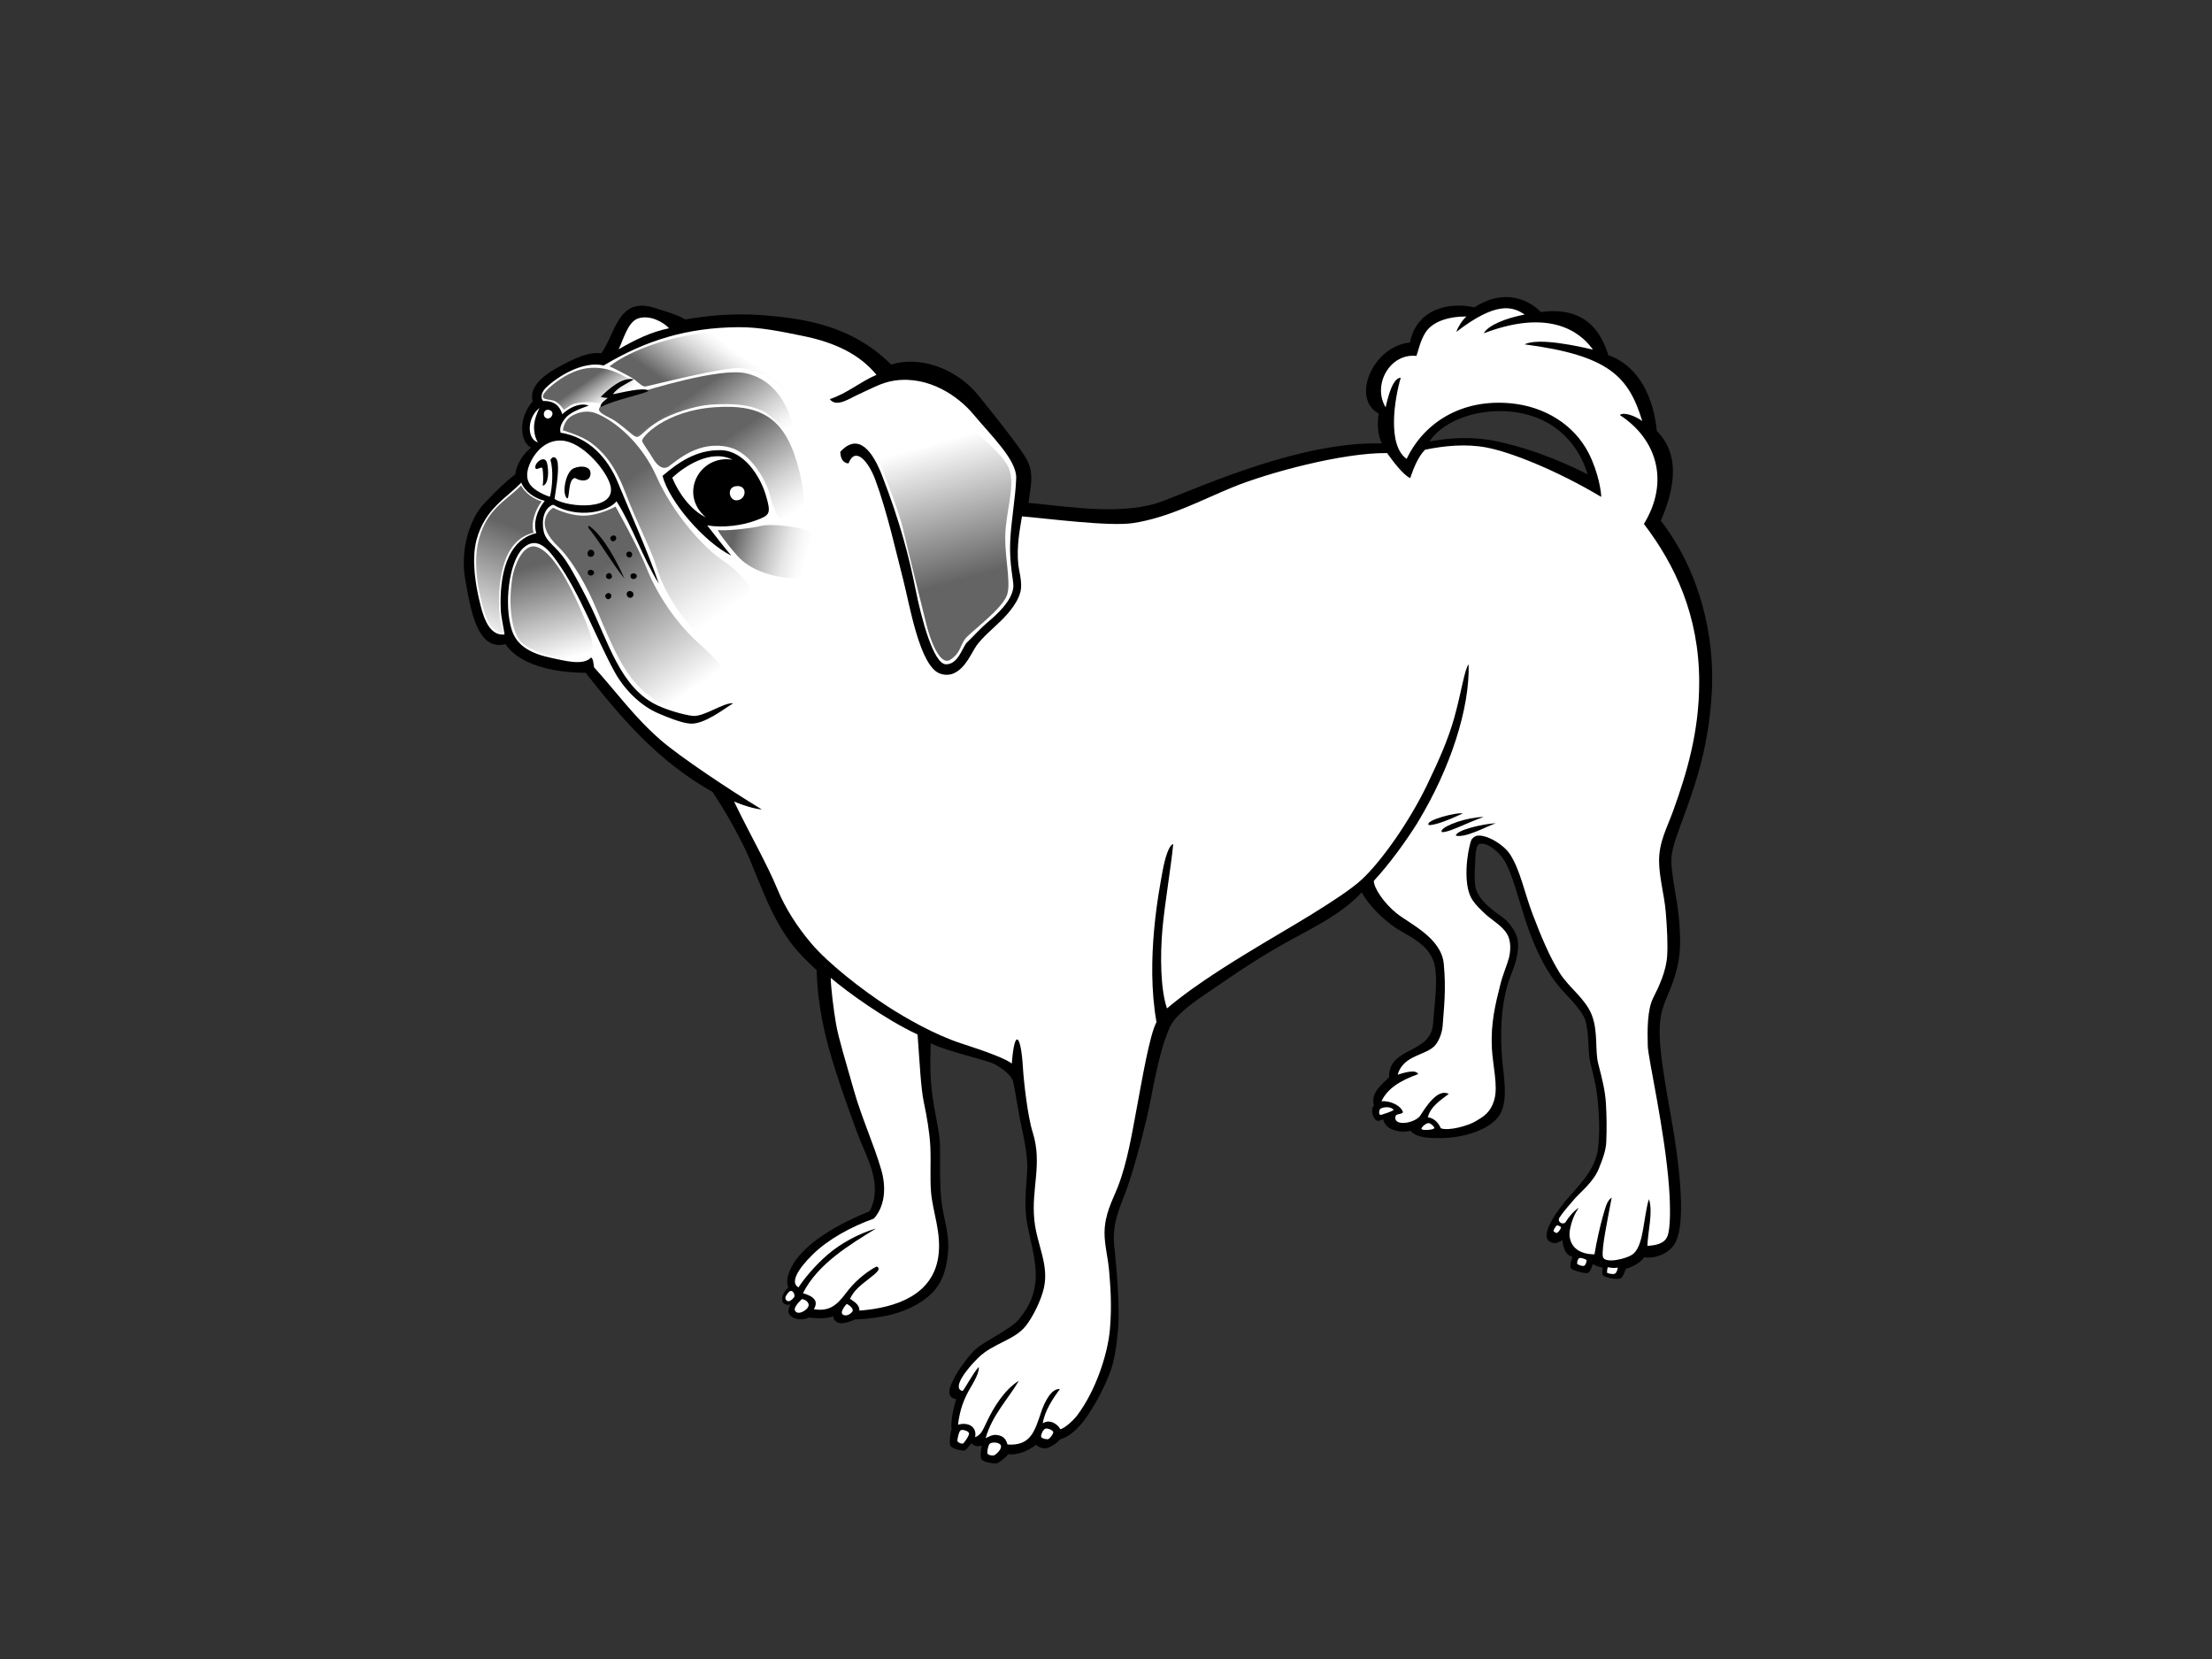 <?xml version="1.0" encoding="utf-8"?>
<!-- Generator: Adobe Illustrator 17.0.0, SVG Export Plug-In . SVG Version: 6.00 Build 0)  -->
<!DOCTYPE svg PUBLIC "-//W3C//DTD SVG 1.1//EN" "http://www.w3.org/Graphics/SVG/1.1/DTD/svg11.dtd">
<svg version="1.1" id="Layer_1" xmlns="http://www.w3.org/2000/svg" xmlns:xlink="http://www.w3.org/1999/xlink" x="0px" y="0px"
	 width="800px" height="600px" viewBox="0 0 800 600" enable-background="new 0 0 800 600" xml:space="preserve">
<rect x="0" y="0" width="800" height="600" fill="#333333" stroke="none"/>
<g>
	<path fill-rule="evenodd" clip-rule="evenodd" d="M600.673,188.326c3.657-8.618,8.293-22.755-1.469-32.451
		c-1.031-11.158-5.968-23.373-17.472-27.383c-1.763-4.915-5.828-18.197-24.449-15.635c-4.167-4.304-13.199-8.812-24.002-1.692
		c-9.205-2.074-20.901,0.5-23.35,12.701c-13.554,1.365-21.394,20.307-11.305,25.698c-0.595,3.33-0.37,7.75,1.157,10.81
		c-28.659-0.799-63.088,14.656-78.918,20.748c-14.431,5.551-33.809,2.143-48.904,0.742c0.751-5.733,2.062-10.118-0.37-15.192
		c-1.633-3.406-9.75-13.801-17.785-23.71c-8.037-9.909-21.351-14.329-31.493-11.113c-14.419-14.31-31.647-16.576-45.568-17.785
		c-11.449-0.988-21.776,0.216-28.899,1.484c-3.22-1.946-8.171-3.214-10.744-4.079c-13.723-4.608-14.511,9.395-19.635,16.304
		c-4.893-0.519-9.465,1.706-15.875,5.2c-3.58,1.948-10.541,6.409-8.956,12.187c-5.615,6.601-4.316,14.844-0.588,16.735
		c-3.18,2.51-5.429,6.641-5.653,9.618c-3.189,2.422-5.765,4.814-11.159,10.426c-5.394,5.615-8.89,16.924-6.973,27.68
		c1.984,11.116,4.345,25.935,14.534,23.347c4.509,6.866,16.067,10.352,28.997,10.352c12.266,15.538,25.543,31.621,45.883,43.097
		c4.774,7.008,10.691,17.688,13.508,24.447c3.309,7.94,6.692,17.15,11.157,24.589c4.463,7.435,7.908,10.632,12.993,15.417
		c0.416,13.104,2.902,23.985,6.681,35.83c3.779,11.843,5.583,16.14,7.927,22.762c2.708,7.641,7.834,15.443,6.094,24.374
		c-0.341,1.752-1.269,4.131-1.76,4.333c-14.61,5.873-24.668,13.213-28.117,20.259c-1.608,3.278-1.671,5.193-1.229,6.653
		c0.058,0.178,0.127,0.325,0.192,0.483c-0.377,0.491-1.057,1.131-1.354,1.595c-0.299,0.469-0.605,1.095-0.746,1.543
		c-0.143,0.455-0.231,1.259-0.059,1.896c0.168,0.638,0.939,1.318,2.025,1.318c0.337,0,0.648-0.088,0.924-0.23
		c-0.469,0.875-0.782,1.725-0.782,2.612c0,2,3.85,3.908,7.342,2.192c3.191,0.419,6.525,0.436,8.882-0.441
		c0.041,1.479,1.404,2.33,2.422,2.498c1.4,0.223,3.677-0.562,5.36-1.32c9.934-0.483,17.53-2.18,24.077-6.463
		c6.556-4.29,8.397-9.383,9.324-15.121c1.493-9.272-1.424-14.012-2.202-22.689c-0.503-5.584-0.334-12.632-0.367-18.503
		c-0.017-4.017-1.564-10.62-2.2-14.538c-1.45-8.911-1.436-13.673-1.178-22.615c5.837,2.974,20.067,6.011,22.999,7.52
		c2.927,1.51,6.226,4.095,6.795,6.271c0.576,2.171,2.034,11.839,2.927,15.811c1.038,4.605,2.223,10.852,2.223,14.862
		c0,4.005-1.14,11.334-0.45,17.967c0.682,6.639,4.117,16.024,3.43,23.466c-0.687,7.435-4.039,11.435-6.212,14.182
		c-2.173,2.747-11.642,7.629-14.386,9.689c-2.752,2.06-5.378,5.939-6.899,8.077c-1.13,1.588-2.946,5.065-3.451,6.755
		c-1.178,3.965,2.273,4.114,2.273,4.114s-2.261,7.084-1.687,10.867c-0.538,1.628-0.848,4.858-0.512,5.799
		c0.54,1.522,4.904,2.098,5.285,1.908c0.547-0.275,1.74-1.773,2.424-2.65c0.512,0.742,1.723,1.429,3.74,0.889
		c-0.346,1.429-0.635,3.804-0.147,4.994c1.228,1.251,5.269,1.704,6.022,1.244c0.749-0.462,2.297-1.481,3.742-3.157
		c2.673,0.526,7.285-1.062,9.911-3.372c0.967,0.735,2.65,1.796,4.553,1.026c1.268-0.519,3.297-1.73,4.181-3.012
		c3.712-0.894,7.07-4.6,8.885-7.046c3.408-4.591,7.169-11.511,9.471-17.839c1.211-3.328,2.1-8.437,2.676-15.192
		c0.576-6.75-0.232-18.811-1.375-29.412c-0.979-9.073,2.233-14.611,4.695-21.629c2.469-7.053,6.52-21.515,8.698-32.963
		c2.173-11.44,4.119-19.314,6.672-24.952c2.251-4.965,9.869-9.895,14.606-13.142c10.836-7.435,18.375-12.578,29.806-18.795
		c8.105-4.413,18.06-9.317,24.966-16.815c2.519,4.238,5.638,7.738,10.791,11.746c5.148,4.005,14.751,6.518,15.877,16.031
		c0.737,6.257-0.415,13.182-0.823,19.579c-0.725,11.352-16.085,8.231-15.934,19.451c-2.183,2.41-6.897,5.52-5.432,10.353
		c-1.436,0.922-0.517,4.78,1.176,5.432c0.467,0.18,1.55-0.405,2.131-0.512c0.37,1.313,1.102,3.008,3.967,3.887
		c2.638,0.808,4.406,0.59,5.871,0.223c2.493,2.785,7.698,2.69,11.16,2.64c9.871-0.15,19.162-3.901,21.653-9.322
		c2.491-5.422,0.875-13.085,0.367-19.456c-0.751-9.449-0.334-18.069,1.735-25.85c0.965-3.621,2.716-6.93,3.463-10.383
		c0.592-2.74,0.818-4.593,0.363-6.997c-0.46-2.403-2.636-5.378-4.349-6.977c-1.721-1.604-8.499-5.337-10.516-10.58
		c-0.723-1.868-0.737-5.541-0.493-9.063c0.171-2.517,0.052-7.402,1.642-7.748c1.863-0.405,3.906,0.576,6.617,3.124
		c3.78,3.548,5.385,9.729,7.669,17.055c2.29,7.323,6.522,23.404,16.65,33.875c2.375,2.458,6.38,6.838,7.212,9.447
		c1.65,5.172,0.855,11.329,1.889,15.621c1.031,4.292,2.112,7.876,2.65,13.334c0.521,5.273,0.896,11.381,0.166,17.635
		c-0.979,8.34-7.854,14.173-12.36,19.776c-2.915,3.621-10.338,13.706-3.318,14.54c0.529,0.064,2.124-0.687,2.792-1.1
		c0.41,5.669,3.643,6.025,3.643,6.025s-1.183,3.062-0.635,4.034c0.548,0.972,5.563,2.206,6.314,1.756
		c0.754-0.448,1.282-2.005,1.687-3.152c1.014,0.611,2.147,1.055,3.595,1.246c-0.152,1.123-0.336,1.868-0.073,2.685
		c1.422,1.313,5.551,1.706,6.536,1.206c0.993-0.493,1.835-3.451,1.835-3.451s4.513-1.064,6.679-4.185
		c3.586,0.647,9.217-1.038,11.455-5.653c3.451-7.122,1.415-25.774-0.661-38.62c-2.505-15.512-6.558-33.515-4.771-42.943
		c1.114-5.88,3.403-8.456,5.359-15.422c1.981-7.049,1.768-11.952,1.247-19.086c-0.519-7.129-3.14-17.744-2.79-22.617
		c0.348-4.866,3.022-10.791,5.799-18.79c2.785-8.004,7.767-21.579,8.812-41.409C620.145,230.319,615.118,207.192,600.673,188.326z
		 M541.673,159.682c-8.873-1.918-17.074-1.412-24.701,0c6.828-10.248,26.535-14.469,40.874-7.731
		c8.271,3.88,13.997,11.452,16.323,19.605C568.635,168.729,556.277,162.827,541.673,159.682z"/>
	<path fill-rule="evenodd" clip-rule="evenodd" fill="#FFFFFF" d="M614.538,246.713c0.005-24.051-8.734-42.471-19.996-57.222
		c9.345-15.287,4.702-30.678-8.693-39.373c1.218-1.221,5.394,0.175,8.091,2.161c-4.89-16.005-11.917-23.729-42.528-27.732
		c5.036-2.621,20.136,0.825,24.698,1.913c-2.614-3.669-12.696-16.175-39.485-5.913c1.669-3.06,8.35-5.57,14.787-6.788
		c-4.349-2.953-10.26-4.868-24.701,6.267c0.467-1.576,2.197-4.373,3.652-5.565c-6.717-0.024-12.322,1.932-14.782,5.738
		c-1.918,2.955-2.609,6.61-3.306,8.523c-9.741-1.043-16,10.611-11.132,18.612c0.694-3.306,2.51-10.772,5.453-10.708
		c-2.282,7.712-4.939,24.457,2.143,29.329c6.141-12.884,19.598-21.771,37.575-20.101c12.229,1.128,22.911,7.632,28.229,18.003
		c3.7,7.198,4.657,14.746,4.548,15.846c-16.351-9.741-32.726-16.194-41.511-17.865c-7.451-1.42-15.391-0.59-22.174,0.801
		c-2.434,2.434-4.001,6.261-5.392,10.262c-2.434-1.04-6.264-6.089-8.35-9.044c-16.15-0.175-43.045,7.136-55.836,12.348
		c-11.087,4.527-23.141,11.059-36.139,12.988c-8.563,1.277-31.327-1.716-40.077-2.439c-0.768,4.733-2.012,10.834-1.323,17.5
		c0.213,1.996,1.211,5.399,0.991,8.366c-0.332,4.539-4.726,9.473-7.548,12.17c-2.801,2.683-6.43,5.773-8.52,8.634
		c-2.093,2.863-5.617,12.663-13.099,10.241c-7.488-2.424-11.104-24.904-13.43-33.908c-2.537-9.798-5.814-24.639-10.106-36.221
		c-2.446-6.603-7.225-12.322-9.709-5.937c-2.457-0.237-2.866-2.422-2.973-4.183c6.644-7.269,11.777,0,15.083,8.473
		c6.704,17.225,10.015,30.493,12.106,41.061c2.09,10.57,6.495,27.192,11.008,27.301c4.517,0.116,6.039-6.368,7.613-7.878
		c2.64-2.538,4.866-5.126,7.414-7.252c3.216-2.678,9.227-8.013,9.395-13.182c0.066-1.941-1.526-8.12-1.154-16.149
		c0.36-7.826,1.972-16.126,2.164-22.906c0.185-6.541-9.03-15.303-15.51-23.073c-5.323-6.383-15.882-13.912-28.348-12.196
		c-4.865,0.666-9.179,3.268-13.352,5.107c-3,1.323-7.763,4.816-10.214,1.645c6.666-2.283,10.651-6.091,16.894-8.802
		c-6.025-7.378-14.971-11.736-26.785-14.102c-7.415-1.491-15.275-3.204-23.237-3.129c-18.338,0.168-33.091,4.567-48.617,13.839
		c-7.7-1.782-16.981,4.235-20.929,8.075c-1.443,1.403-2.177,3.557-0.988,4.78c4.036-0.135,6.069,1.875,6.922,4.783
		c2.34-2.247,6.194-4.34,9.559-3.131c-3.587,1.32-6.998,2.533-8.762,4.958c-1.758,2.417-1.646,3.742-1.428,4.844
		c10.321,1.645,17.116,9.262,20.734,18.045c4.956,12.028,10.651,24.523,14.835,36.586c-5.81-9.248-9.484-20.622-15.329-29.827
		c-2.914,3.771-13.792,6.51-22.9,1.256c-3.358,1.095-4.267,5.65-3.444,9.577c0.858,4.081,4.451,5.124,8.316,11.087
		c2.645,4.086,5.866,10.329,7.895,14.36c7.14,14.197,11.355,31.384,25.294,37.714c3.344,1.514,8.979,3.242,12.362,3.626
		c4.084,0.46,11.329-4.968,14.674-4.553c-3.362,2.036-10.441,7.677-15.499,7.352c-3.215-0.204-8.261-2.316-11.369-3.621
		c-6.952-2.932-12.774-9.096-16.153-15.332c-6.842-12.618-12.408-28.071-20.599-39.551c-2.735-3.835-7.123-9.883-12.361-4.944
		c-5.135,4.844-6.974,20.43-4.118,29.5c1.936,6.157,7.494,8.762,14.499,10.22c4.33,0.898,11.387,2.918,14.174-0.166
		c0.857,0.244,0.928,2.614,1.112,3.527c8.18,9.039,14.678,18.2,24.269,26.469c7.044,6.067,24.421,17.664,36.376,24.938
		c-2.619-0.18-6.886-1.512-10.006-2.853c5.484,11.409,12.09,22.916,15.638,31.611c2.823,6.921,7.211,13.737,12.376,19.807
		c6.124,7.191,18.336,16.742,27.679,22.771c6.4,4.126,16.734,10.111,26.489,13.286c8.757,2.851,16.159,5.51,18.259,7.312
		c1.033-13.388,3.323-10.187,4.01,1.259c0.313,5.209,1.714,17.775,3.546,23.575c3.624,11.481-0.602,20.406,0.607,31.827
		c0.946,8.952,5.321,15.927,3.462,24.393c-1.038,4.723-4.181,10.795-6.586,13.824c-4.134,5.183-11.791,6.252-17.112,11.443
		c-4.361,4.259-9.651,11.108-5.759,12.064c0.358,0.088,3.73-6.361,5.868-8.686c0.332,1.777-1.702,5.368-2.768,7.141
		c-2.583,4.264-4.1,8.409-4.721,13.744c3.605-1.026,6.92,0.642,6.193,4.529c2.074-0.865,2.716-2.354,4.039-5.207
		c2.766-5.932,6.721-12.073,11.786-15.23c-3.785,6.492-9.622,12.357-12.035,20.766c1.09-0.417,2.349-1.344,3.942-1.154
		c2.51,0.292,3.446,1.522,3.97,3.463c8.525,0.571,9.852-4.913,12.289-12.045c0.953-2.778,3.42-8.362,6.667-7.999
		c-2.51,3.344-5.544,7.935-6.198,12.4c2.453-1.749,5.548,0.379,6.314,2.083c1.104,0.007,4.46-2.749,6.179-5.041
		c6.608-8.805,10.985-21.887,11.789-31.01c0.804-9.044,0.104-16.358-0.287-21.181c-0.382-4.681-1.657-9.293-1.652-13.677
		c0.014-6.904,2.932-11.921,4.783-16.647c3.501-8.947,5.167-19.565,6.918-28.841c1.756-9.272,4.546-26.087,7.089-30.818
		c-4.034-22.627,1.003-47.918,2.15-54.326c0.865-4.868,2.287-9.618,3.892-10.073c-0.739,8.046-3.112,21.899-3.896,30.78
		c-0.867,9.786-0.683,21.863,1.647,28.675c10.945-9.333,27.196-18.944,34.749-23.518c7.556-4.579,28.384-16.37,35.596-23.008
		c7.208-6.636,17.396-21.141,23.76-34.392c4.467-9.31,7.636-16.486,9.859-24.438c2.37-8.492,3.764-17.754,5.133-19.069
		c0.448,15.759-6.527,37.52-18.316,56.955c7.243,0.595,17.846,3.863,21.2,5.046c3.387-0.711,9.793,3.124,12.113,6.721
		c3.652,5.664,5.183,13.765,8.072,21.425c3.221,8.527,6.385,15.891,9.829,21.389c3.444,5.499,9.203,9.165,11.604,15.176
		c2.406,6.008,1.123,13.009,2.406,17.853c1.543,5.835,2.489,9.914,2.747,14.249c0.254,4.333,0.336,9.001,0.123,13.9
		c-0.126,2.598-0.889,5.276-2.775,9.855c-1.886,4.584-6.603,8.361-8.556,10.58c-1.953,2.223-4.657,5.38-5.627,6.989
		c-0.912,1.524,1.455,2.901,2.37,1.387c0.872-1.455,2.714-3.792,4.626-4.987c-1.235,1.799-2.515,4.295-3.193,7.999
		c-0.671,3.704,1.038,8.814,8.897,8.826c0.673-4.309,2.022-10.243,3.098-14.016c1.083-3.776,1.505-5.33,3.131-6.532
		c-1.375,7.411-3.799,18.733-3.195,21.428c0.609,2.697,9.025,0.732,11.104-1.154c3.783-3.429,3.517-13.132,5.539-19.671
		c1.621,4.442-0.462,12.023-0.536,16.915c2.725-0.244,5.994-0.607,7.207-3.439c1.216-2.825,1.107-11.108,0.609-17.853
		c-1.51-20.449-7.553-46.55-7.688-50.996c-0.173-5.916-0.173-13.225,1.955-17.408c2.131-4.186,4.712-9.743,5.053-15.213
		c0.261-4.148,0-9.954-0.514-15.962c-0.512-6.008-2.301-12.123-2.406-18.027c-0.111-7.158,2.83-12.177,5.122-18.531
		C610.108,279.436,614.538,264.618,614.538,246.713z"/>
	<path fill-rule="evenodd" clip-rule="evenodd" fill="#FFFFFF" d="M537.58,330.927c-1.787-1.611-4.254-3.958-5.442-6.103
		c-3.007-5.408-1.597-16.517-0.045-20.939c0.22-0.628,1.228-1.462,2.029-1.638c-3.093-1.46-14.076-5.143-21.174-5.146
		c-4.439,7.139-10.476,15.431-16.076,21.461c-0.067,2.467,3.536,7.973,8.229,11.751c4.693,3.776,16.135,8.817,17.053,18.2
		c0.917,9.381,0.047,15.96-0.396,22.456c-0.161,2.356-1.169,5.046-2.417,6.719c-3.119,4.19-11.725,3.517-13.85,10.992
		c2.05-0.659,6.612-2.088,7.406-0.22c-6.527,2.353-11.08,5.198-13.27,9.819c3.351-0.256,7.108,1.638,7.795,4.003
		c-0.929,1.021-2.685,0.239-2.804,1.815c-0.251,3.43,7.324,2.036,9.085-0.685c1.756-2.721,6.224-9.992,10.257-7.769
		c-2.711,2.05-6.672,4.581-7.548,8.428c2.6,0.346,4.029,2.491,4.688,3.982c2.894,1.074,9.978-0.946,12.613-2.55
		c2.633-1.598,5.38-2.974,6.752-7.897c1.372-4.92-0.609-12.433-0.91-18.562c-0.446-9.096,1.292-15.958,3.133-23.236
		c0.884-3.494,2.467-7.067,3.039-9.357c0.573-2.294,0.922-5.949-0.683-8.696C543.441,335.009,539.54,332.693,537.58,330.927z"/>
	<linearGradient id="SVGID_1_" gradientUnits="userSpaceOnUse" x1="250.124" y1="249.578" x2="218.781" y2="204.615">
		<stop  offset="0" style="stop-color:#FFFFFF"/>
		<stop  offset="1" style="stop-color:#646464"/>
	</linearGradient>
	<path fill-rule="evenodd" clip-rule="evenodd" fill="url(#SVGID_1_)" d="M200.084,183.641c0,0,5.256,2.846,10.943,2.846
		c5.689,0,11.6-3.285,11.6-3.285s8.352,15.005,11.16,22.103c4.161,10.511,10.946,19.697,17.073,25.606
		c4.594,4.43,13.169,10.999,11.734,16.875c-0.48,1.958-3.085,3.306-5.977,5.183c-3.144,2.052-5.54,2.941-8.336,3.15
		c-6.655,0.493-12.472-2.898-17.556-8.136c-7.224-7.442-12.257-21.667-16.196-30.422c-3.939-8.75-8.974-16.415-12.695-19.913
		c-3.719-3.508-5.068-6.797-4.812-8.973C197.461,184.952,200.084,183.641,200.084,183.641z"/>
	<path fill-rule="evenodd" clip-rule="evenodd" fill="#FFFFFF" d="M241.967,118.709c-6.814,1.427-12.491,4.301-18.216,7.608
		c1.692-3.434,3.263-9.833,6.963-11.12C234.941,113.725,239.901,116.462,241.967,118.709z"/>
	<path fill-rule="evenodd" clip-rule="evenodd" fill="#FFFFFF" d="M198.661,148.273c2.196,0.609,0.872,3.47-0.888,3.029
		C196.011,150.861,196.465,147.659,198.661,148.273z"/>
	<path fill-rule="evenodd" clip-rule="evenodd" fill="#FFFFFF" d="M195.133,147.562c-0.655,1.112-1.94,4.266-1.985,6.605
		c-0.045,2.747,0.661,4.731,1.434,5.833C190.397,158.789,190.618,150.861,195.133,147.562z"/>
	<path fill-rule="evenodd" clip-rule="evenodd" fill="#FFFFFF" d="M200.556,180.456c0.293-2.425,1.644-9.044,1.154-13.019
		c-0.223-1.815-1.46-2.998-2.638-1.152c1.088,3.742,0.722,9.632-0.163,13.351c-1.52-0.327-5.585-2.207-7.081-4.226
		c-2.202-2.972-0.878-6.603,0.553-9.246c1.428-2.64,4.953-7.158,10.786-6.823c7.372,0.415,15.871,10.471,17.493,15.844
		C223.586,184.871,205.589,183.665,200.556,180.456z"/>
	<path fill-rule="evenodd" clip-rule="evenodd" d="M255.765,190.014c2.665,3.344,5.528,7.196,8.719,10.938
		c-9.909-4.953-22.457-19.595-24.88-28.844c5.476-4.641,12.106-9.547,21.268-9.286c8.135,0.237,14.069,9.276,16.16,16.443
		c1.934,6.617,1.358,7.079-3.632,8.94C268.576,190.004,261.747,191.005,255.765,190.014z"/>
	<path fill-rule="evenodd" clip-rule="evenodd" fill="#FFFFFF" d="M264.924,166.271c-11.831-2.007-19.595,12.331-9.689,20.809
		c-5.181-2.456-9.742-8.494-12.11-14.31C247.274,168.878,256.997,162.202,264.924,166.271z"/>
	<path fill-rule="evenodd" clip-rule="evenodd" d="M196.271,175.675c0.294-1.586,0.182-4.667-0.039-6.098
		c-0.22-1.429-2.639,1.209-2.639-0.659c0-1.875,3.411-4.295,4.181-1.652C198.544,169.907,198.544,175.189,196.271,175.675z"/>
	<path fill-rule="evenodd" clip-rule="evenodd" d="M207.973,172.879c-2.875,0.284-1.729,9.001-3.132,7.082
		c-1.563-2.126-0.241-8.404,1.958-10.163c1.731-1.382,6.841-1.794,6.777,1.431C213.512,174.372,209.989,174.177,207.973,172.879z"/>
	<path fill-rule="evenodd" clip-rule="evenodd" fill="#FFFFFF" d="M188.525,174.533c1.213,3.193,4.753,5.686,8.479,6.605
		c-2.954,3.704-4.183,8.032-3.037,11.682c-10.734,2.538-13.399,15.502-12.856,27.684c0.124,2.847,1.14,6.975,1.364,8.956
		c-6.166,0.659-8.038-7.816-9.14-12.438c-1.1-4.626-2.997-14.391-0.959-21.899C175.428,183.887,183.425,179.951,188.525,174.533z"/>
	<linearGradient id="SVGID_2_" gradientUnits="userSpaceOnUse" x1="170.521" y1="229.987" x2="185.862" y2="190.413">
		<stop  offset="0" style="stop-color:#FFFFFF"/>
		<stop  offset="1" style="stop-color:#646464"/>
	</linearGradient>
	<path fill-rule="evenodd" clip-rule="evenodd" fill="url(#SVGID_2_)" d="M188.44,175.578c1.6,2.939,4.938,5.077,7.474,5.743
		c-2.135,2.806-4.079,7.703-2.934,11.348c-10.73,2.541-12.96,15.993-12.42,28.175c0.13,2.849,0.804,6.141,1.473,8.008
		c-5.343,0.273-7.181-8.326-8.282-12.95c-1.097-4.626-2.57-13.452-0.532-20.963C176.268,183.698,183.337,181.001,188.44,175.578z"/>
	<path fill-rule="evenodd" clip-rule="evenodd" fill="#FFFFFF" d="M266.023,175.851c4.433-0.735,4.117,4.863,0.454,5.103
		C263.714,181.136,262.724,176.401,266.023,175.851z"/>
	<path fill-rule="evenodd" clip-rule="evenodd" d="M225.844,209.209c-4.241-5.043-8.884-13.291-13.093-18.368
		c-0.094-0.323,0.186-0.602,0.331-0.659C218.474,194.183,222.889,202.77,225.844,209.209z"/>
	<path fill-rule="evenodd" clip-rule="evenodd" d="M222.694,194.036c0.716,0.991-0.808,2.455-1.71,1.337
		C220.001,194.157,221.974,193.045,222.694,194.036z"/>
	<path fill-rule="evenodd" clip-rule="evenodd" d="M213.016,199.049c0.616-0.45,1.666-0.247,1.878,0.851
		c0.215,1.097-0.945,1.801-1.845,1.351C212.149,200.8,212.418,199.485,213.016,199.049z"/>
	<path fill-rule="evenodd" clip-rule="evenodd" d="M226.593,200.089c0.539-1.195,2.513-0.507,1.932,0.91
		C227.947,202.412,226.054,201.277,226.593,200.089z"/>
	<path fill-rule="evenodd" clip-rule="evenodd" d="M221.051,207.688c0.923,1.223-0.576,2.358-1.588,1.394
		C218.458,208.116,220.127,206.462,221.051,207.688z"/>
	<path fill-rule="evenodd" clip-rule="evenodd" d="M214.845,207.088c0,1.266-2.16,1.564-2.294,0.074
		C212.423,205.673,214.845,205.822,214.845,207.088z"/>
	<path fill-rule="evenodd" clip-rule="evenodd" d="M230.301,208.346c0,1.268-2.163,1.567-2.294,0.081
		C227.877,206.931,230.301,207.081,230.301,208.346z"/>
	<path fill-rule="evenodd" clip-rule="evenodd" d="M228.185,213.819c0.943,0.235,1.242,1.356,0.557,2.036
		c-0.815,0.818-2.016,0.111-2.081-0.815C226.597,214.12,227.24,213.584,228.185,213.819z"/>
	<path fill-rule="evenodd" clip-rule="evenodd" d="M220.775,214.774c0.987,0.922-0.473,2.598-1.458,1.673
		C218.128,215.338,219.79,213.85,220.775,214.774z"/>
	<path fill-rule="evenodd" clip-rule="evenodd" d="M516.736,298.387c-1.685-1.683,10.298-4.761,12.281-4.174
		C524.983,296.045,519.343,298.526,516.736,298.387z"/>
	<path fill-rule="evenodd" clip-rule="evenodd" d="M536.566,295.46c-3.24,1.145-6.586,2.619-9.084,3.695
		c-2.87,1.233-7.186,2.754-5.939,0.993C522.786,298.392,530.356,295.621,536.566,295.46z"/>
	<path fill-rule="evenodd" clip-rule="evenodd" d="M540.965,297.733c-3.811,1.394-11.083,5.423-14.441,4.47
		C526.796,300.084,536.639,297.951,540.965,297.733z"/>
	<path fill-rule="evenodd" clip-rule="evenodd" fill="#FFFFFF" d="M310.826,474.002c0.05-2.406-2.435-3.503-3.415-4.283
		c1.54-3.171,3.82-4.844,6.693-7.12c2.445-1.927,4.904-3.65,2.958-4.558c-2.801,1.37-6.981,4.52-10.012,8.238
		c-3.031,3.719-5.611,8.487-12.72,7.196c2.3-3.674-1.584-5.084-3.931-5.766c5.361-10.677,17.05-17.624,26.433-23.404
		c-6.348,1.832-12.933,5.494-17.564,9.497c-4.636,4.003-8.701,8.987-10.473,11.793c-3.031-1.604-0.515-6.354,5.149-11.907
		c5.667-5.548,13.897-10.037,22.148-12.993c4.203-4.849,4.357-11.656,2.627-17.645c-2.587-8.963-7.22-19.143-9.886-28.678
		c-2.628-9.392-5.539-18.643-6.462-24.018c-0.922-5.373-1.833-12.869-1.932-16.716c5.725,4.932,19.67,15.047,31.416,20.499
		c0.772,10.298,1.177,19.401,2.266,24.523c1.09,5.129,2.102,10.999,2.351,16.124c0.254,5.126-0.171,11.281,0.254,16.382
		c0.6,7.224,3.92,14.95,2.595,23.525C337.231,468.234,324.331,472.971,310.826,474.002z"/>
	<path fill-rule="evenodd" clip-rule="evenodd" fill="#FFFFFF" d="M504.098,401.434c-1.171,0.735-3.593,1.467-4.546,1.756
		c-0.948,0.294-0.882-1.315-0.51-1.979C499.408,400.555,502.634,399.749,504.098,401.434z"/>
	<path fill-rule="evenodd" clip-rule="evenodd" fill="#FFFFFF" d="M516.849,406.2c0.697,0.144,1.991,1.348,1.91,1.83
		c-0.609,0.673-4.472,0.939-4.695,0.218C514.164,407.539,515.889,405.994,516.849,406.2z"/>
	<path fill-rule="evenodd" clip-rule="evenodd" fill="#FFFFFF" d="M561.849,445.088c0.123-0.668,1.166-2.057,1.408-1.953
		c0.161,0.057,1.202,0.403,1.285,0.742c0.081,0.334-1.05,2.19-1.685,2.024C562.525,445.811,561.781,445.415,561.849,445.088z"/>
	<path fill-rule="evenodd" clip-rule="evenodd" fill="#FFFFFF" d="M571.213,454.995c0.673-0.27,2.463,0.564,2.562,0.673
		c0.137,0.526-0.27,1.754-0.806,2.088c-0.545,0.337-2.024-0.266-2.498-0.602C570.225,456.976,570.538,455.267,571.213,454.995z"/>
	<path fill-rule="evenodd" clip-rule="evenodd" fill="#FFFFFF" d="M287.482,473.889c-0.518-1.375,2.57-4.06,2.57-4.06
		s2.235,0.339,2.406,2.06C292.63,473.604,288.33,476.15,287.482,473.889z"/>
	<path fill-rule="evenodd" clip-rule="evenodd" fill="#FFFFFF" d="M306.235,471.568c0,0,2.132,1.007,2.189,2.38
		c0.024,0.514-1.666,2.254-3.281,1.652C303.126,474.844,306.235,471.568,306.235,471.568z"/>
	<path fill-rule="evenodd" clip-rule="evenodd" fill="#FFFFFF" d="M378.064,516.699c0.777-0.277,2.752,0.54,2.846,1.23
		c0.104,0.689-1.178,2.261-1.716,2.51c-0.54,0.242-2.313-0.149-2.609-0.687C376.289,519.206,377.166,517.016,378.064,516.699z"/>
	<path fill-rule="evenodd" clip-rule="evenodd" fill="#FFFFFF" d="M346.234,521.026c0.05-0.64,0.543-3.493,1.28-3.787
		c0.737-0.296,2.801,0.294,2.948,1.13c0.147,0.837-1.751,3.394-2.067,3.643C347.957,522.354,346.182,521.666,346.234,521.026z"/>
	<path fill-rule="evenodd" clip-rule="evenodd" fill="#FFFFFF" d="M357.153,525.747c-0.251-0.396,0.147-2.801,0.739-3.538
		c0.592-0.737,3.64-0.737,4.084,0.59c0.443,1.327-1.723,3.195-2.41,3.538C359.331,526.459,357.599,526.44,357.153,525.747z"/>
	<path fill-rule="evenodd" clip-rule="evenodd" fill="#FFFFFF" d="M581.457,458.296c0,0,1.278,0.273,2.221,0.273
		c0.948,0,1.422-0.138,1.422-0.138s-0.27,1.887-1.081,2.225c-0.811,0.337-2.361-0.133-2.697-0.27
		C580.983,460.254,581.457,458.296,581.457,458.296z"/>
	<path fill-rule="evenodd" clip-rule="evenodd" fill="#FFFFFF" d="M285.339,467.243c-0.462,0.465-0.738,0.82-1.058,1.401
		c-0.537,0.969-0.065,1.787,0.764,1.951c0.496,0.1,1.23-0.337,2.038-1.273C287.886,468.388,286.591,465.984,285.339,467.243z"/>
	<linearGradient id="SVGID_3_" gradientUnits="userSpaceOnUse" x1="338.913" y1="160.026" x2="352.512" y2="208.413">
		<stop  offset="0" style="stop-color:#FFFFFF"/>
		<stop  offset="1" style="stop-color:#646464"/>
	</linearGradient>
	<path fill-rule="evenodd" clip-rule="evenodd" fill="url(#SVGID_3_)" d="M317.53,165.84c1.001,2.133,7.659,19.155,9.096,25.62
		c1.436,6.463,7.183,29.209,8.382,34.242c1.197,5.024,4.787,15.318,8.622,12.926c3.828-2.396,3.588-5.269,5.503-7.662
		c1.917-2.394,13.41-10.777,15.085-15.804c1.676-5.027-1.436-15.085-0.476-24.426c0.955-9.333,3.588-16.759,0.718-22.264
		c-2.875-5.503-15.088-15.804-22.271-18.195C335.008,147.882,307.95,145.488,317.53,165.84z"/>
	<linearGradient id="SVGID_4_" gradientUnits="userSpaceOnUse" x1="193.034" y1="204.602" x2="202.698" y2="238.987">
		<stop  offset="0" style="stop-color:#646464"/>
		<stop  offset="1" style="stop-color:#FFFFFF"/>
	</linearGradient>
	<path fill-rule="evenodd" clip-rule="evenodd" fill="url(#SVGID_4_)" d="M185.307,208.849c0.599-3.785,3.574-11.893,8.13-11.201
		c5.962,0.905,12.646,13.915,15.902,21.321c3.252,7.414,7.95,17.346,2.348,19.155c-5.603,1.808-18.794-1.808-22.948-5.6
		C185.524,229.589,183.496,220.237,185.307,208.849z"/>
	<linearGradient id="SVGID_5_" gradientUnits="userSpaceOnUse" x1="261.712" y1="221.531" x2="227.703" y2="172.745">
		<stop  offset="0" style="stop-color:#FFFFFF"/>
		<stop  offset="0.13" style="stop-color:#F3F3F3"/>
		<stop  offset="0.364" style="stop-color:#D4D4D4"/>
		<stop  offset="0.675" style="stop-color:#A0A0A0"/>
		<stop  offset="1" style="stop-color:#646464"/>
	</linearGradient>
	<path fill-rule="evenodd" clip-rule="evenodd" fill="url(#SVGID_5_)" d="M203.587,155.627c0,0,0.218-3.505,3.281-5.254
		c3.067-1.752,6.303-1.868,8.755-0.875c7.003,2.844,16.414,10.722,21.884,22.982c5.752,12.881,16.414,25.165,23.858,30.199
		c7.44,5.034,15.538,13.568,8.096,19.697c-7.44,6.127-9.628,10.94-12.694,10.286c-3.064-0.654-15.101-13.787-19.04-26.701
		c-2.431-7.971-6.835-15.443-11.818-28.452c-3.94-10.281-8.536-14.661-12.035-17.289
		C210.372,157.594,203.587,155.627,203.587,155.627z"/>
	<linearGradient id="SVGID_6_" gradientUnits="userSpaceOnUse" x1="217.86" y1="147.987" x2="211.179" y2="138.403">
		<stop  offset="0" style="stop-color:#FFFFFF"/>
		<stop  offset="0.13" style="stop-color:#F3F3F3"/>
		<stop  offset="0.364" style="stop-color:#D4D4D4"/>
		<stop  offset="0.675" style="stop-color:#A0A0A0"/>
		<stop  offset="1" style="stop-color:#646464"/>
	</linearGradient>
	<path fill-rule="evenodd" clip-rule="evenodd" fill="url(#SVGID_6_)" d="M203.927,148.228c0,0-1.728-2.676-3.617-3.306
		c-1.886-0.628-5.662-0.154-3.144-3.143c1.631-1.941,5.663-5.347,10.221-7.236c4.559-1.887,8.179-1.692,10.976-1.228
		c5.795,0.958,13.608,6.15,12.35,7.409c-1.256,1.254-10.889,4.581-12.939,5.036c-1.78,0.393-3.954-0.991-9.443,0.109
		C206.325,146.268,204.872,147.751,203.927,148.228z"/>
	<linearGradient id="SVGID_7_" gradientUnits="userSpaceOnUse" x1="280.132" y1="190.332" x2="259.606" y2="160.887">
		<stop  offset="0" style="stop-color:#FFFFFF"/>
		<stop  offset="0.13" style="stop-color:#F3F3F3"/>
		<stop  offset="0.364" style="stop-color:#D4D4D4"/>
		<stop  offset="0.675" style="stop-color:#A0A0A0"/>
		<stop  offset="1" style="stop-color:#646464"/>
	</linearGradient>
	<path fill-rule="evenodd" clip-rule="evenodd" fill="url(#SVGID_7_)" d="M241.834,168.674c-2.052,1.405-4.088-0.161-5.662-2.832
		c-1.573-2.676-3.46-5.036-3.933-6.29c-0.473-1.261,8.178-11.011,26.267-12.274c18.086-1.254,26.107,4.88,30.667,23.437
		c4.564,18.562-2.512,23.124-6.132,18.562c-3.616-4.562-4.245-9.594-5.347-12.585c-1.102-2.984-6.061-13.014-13.997-14.938
		C252.687,159.078,244.822,166.629,241.834,168.674z"/>
	<linearGradient id="SVGID_8_" gradientUnits="userSpaceOnUse" x1="265.344" y1="168.81" x2="248.129" y2="144.113">
		<stop  offset="0" style="stop-color:#FFFFFF"/>
		<stop  offset="0.13" style="stop-color:#F3F3F3"/>
		<stop  offset="0.364" style="stop-color:#D4D4D4"/>
		<stop  offset="0.675" style="stop-color:#A0A0A0"/>
		<stop  offset="1" style="stop-color:#646464"/>
	</linearGradient>
	<path fill-rule="evenodd" clip-rule="evenodd" fill="url(#SVGID_8_)" d="M217.453,146.806c1.89-1.41,5.541-2.477,13.212-4.712
		c3.776-1.102,29.55-9.229,39.164-7.079c14.784,3.302,17.933,20.916,17.145,22.963c-0.787,2.045-3.302-3.465-8.651-7.71
		c-5.348-4.245-13.841-4.401-21.234-3.93c-5.549,0.356-14.153,3.145-18.872,5.977c-4.719,2.83-6.445,5.539-7.704,5.695
		c-1.255,0.159-2.961-2.173-8-5.731C220.047,150.539,214.55,148.991,217.453,146.806z"/>
	<path fill-rule="evenodd" clip-rule="evenodd" d="M229.258,137.212c-2.644,1.541-6.083,3.012-7.597,5.394
		c3.421-0.695,10.83-2.576,12.903-1.389c-0.243,1.05-11.91,3.15-17.306,6.013c-0.474-1.137,1.541-2.42,2.535-3.299
		c-0.883-0.114-1.852-0.114-2.513-0.443C220.029,140.847,224.862,136.254,229.258,137.212z"/>
	<linearGradient id="SVGID_9_" gradientUnits="userSpaceOnUse" x1="261.83" y1="123.775" x2="247.88" y2="143.239">
		<stop  offset="0" style="stop-color:#FFFFFF"/>
		<stop  offset="0.13" style="stop-color:#F3F3F3"/>
		<stop  offset="0.364" style="stop-color:#D4D4D4"/>
		<stop  offset="0.675" style="stop-color:#A0A0A0"/>
		<stop  offset="1" style="stop-color:#646464"/>
	</linearGradient>
	<path fill-rule="evenodd" clip-rule="evenodd" fill="url(#SVGID_9_)" d="M220.439,132.526c0,0,9.186-8.101,31.16-11.762
		c21.974-3.662,31.813,0.462,36.165,2.747c4.349,2.287-0.686,19.911-5.265,16.481c-4.576-3.437-8.239-6.181-14.189-6.868
		c-5.953-0.69-33.191,6.411-34.794,6.641c-1.599,0.227-2.691-1.979-5.964-3.683C223.653,134.05,222.129,133.202,220.439,132.526z"/>
	<linearGradient id="SVGID_10_" gradientUnits="userSpaceOnUse" x1="291.933" y1="201.643" x2="265.421" y2="194.394">
		<stop  offset="0" style="stop-color:#FFFFFF"/>
		<stop  offset="0.124" style="stop-color:#F8F8F8"/>
		<stop  offset="0.301" style="stop-color:#E6E6E6"/>
		<stop  offset="0.508" style="stop-color:#C7C7C7"/>
		<stop  offset="0.74" style="stop-color:#9D9D9D"/>
		<stop  offset="0.988" style="stop-color:#676767"/>
		<stop  offset="1" style="stop-color:#646464"/>
	</linearGradient>
	<path fill-rule="evenodd" clip-rule="evenodd" fill="url(#SVGID_10_)" d="M259.784,191.626c1.603,0.533,11.48-0.434,15.295-1.389
		c4.45-1.112,16.129,0.552,18.633,2.5c2.499,1.946,0.094,16.315-3.617,16.41c-10.846,0.273-19.189-3.342-23.362-8.068
		C262.562,196.352,258.949,191.348,259.784,191.626z"/>
</g>
</svg>
